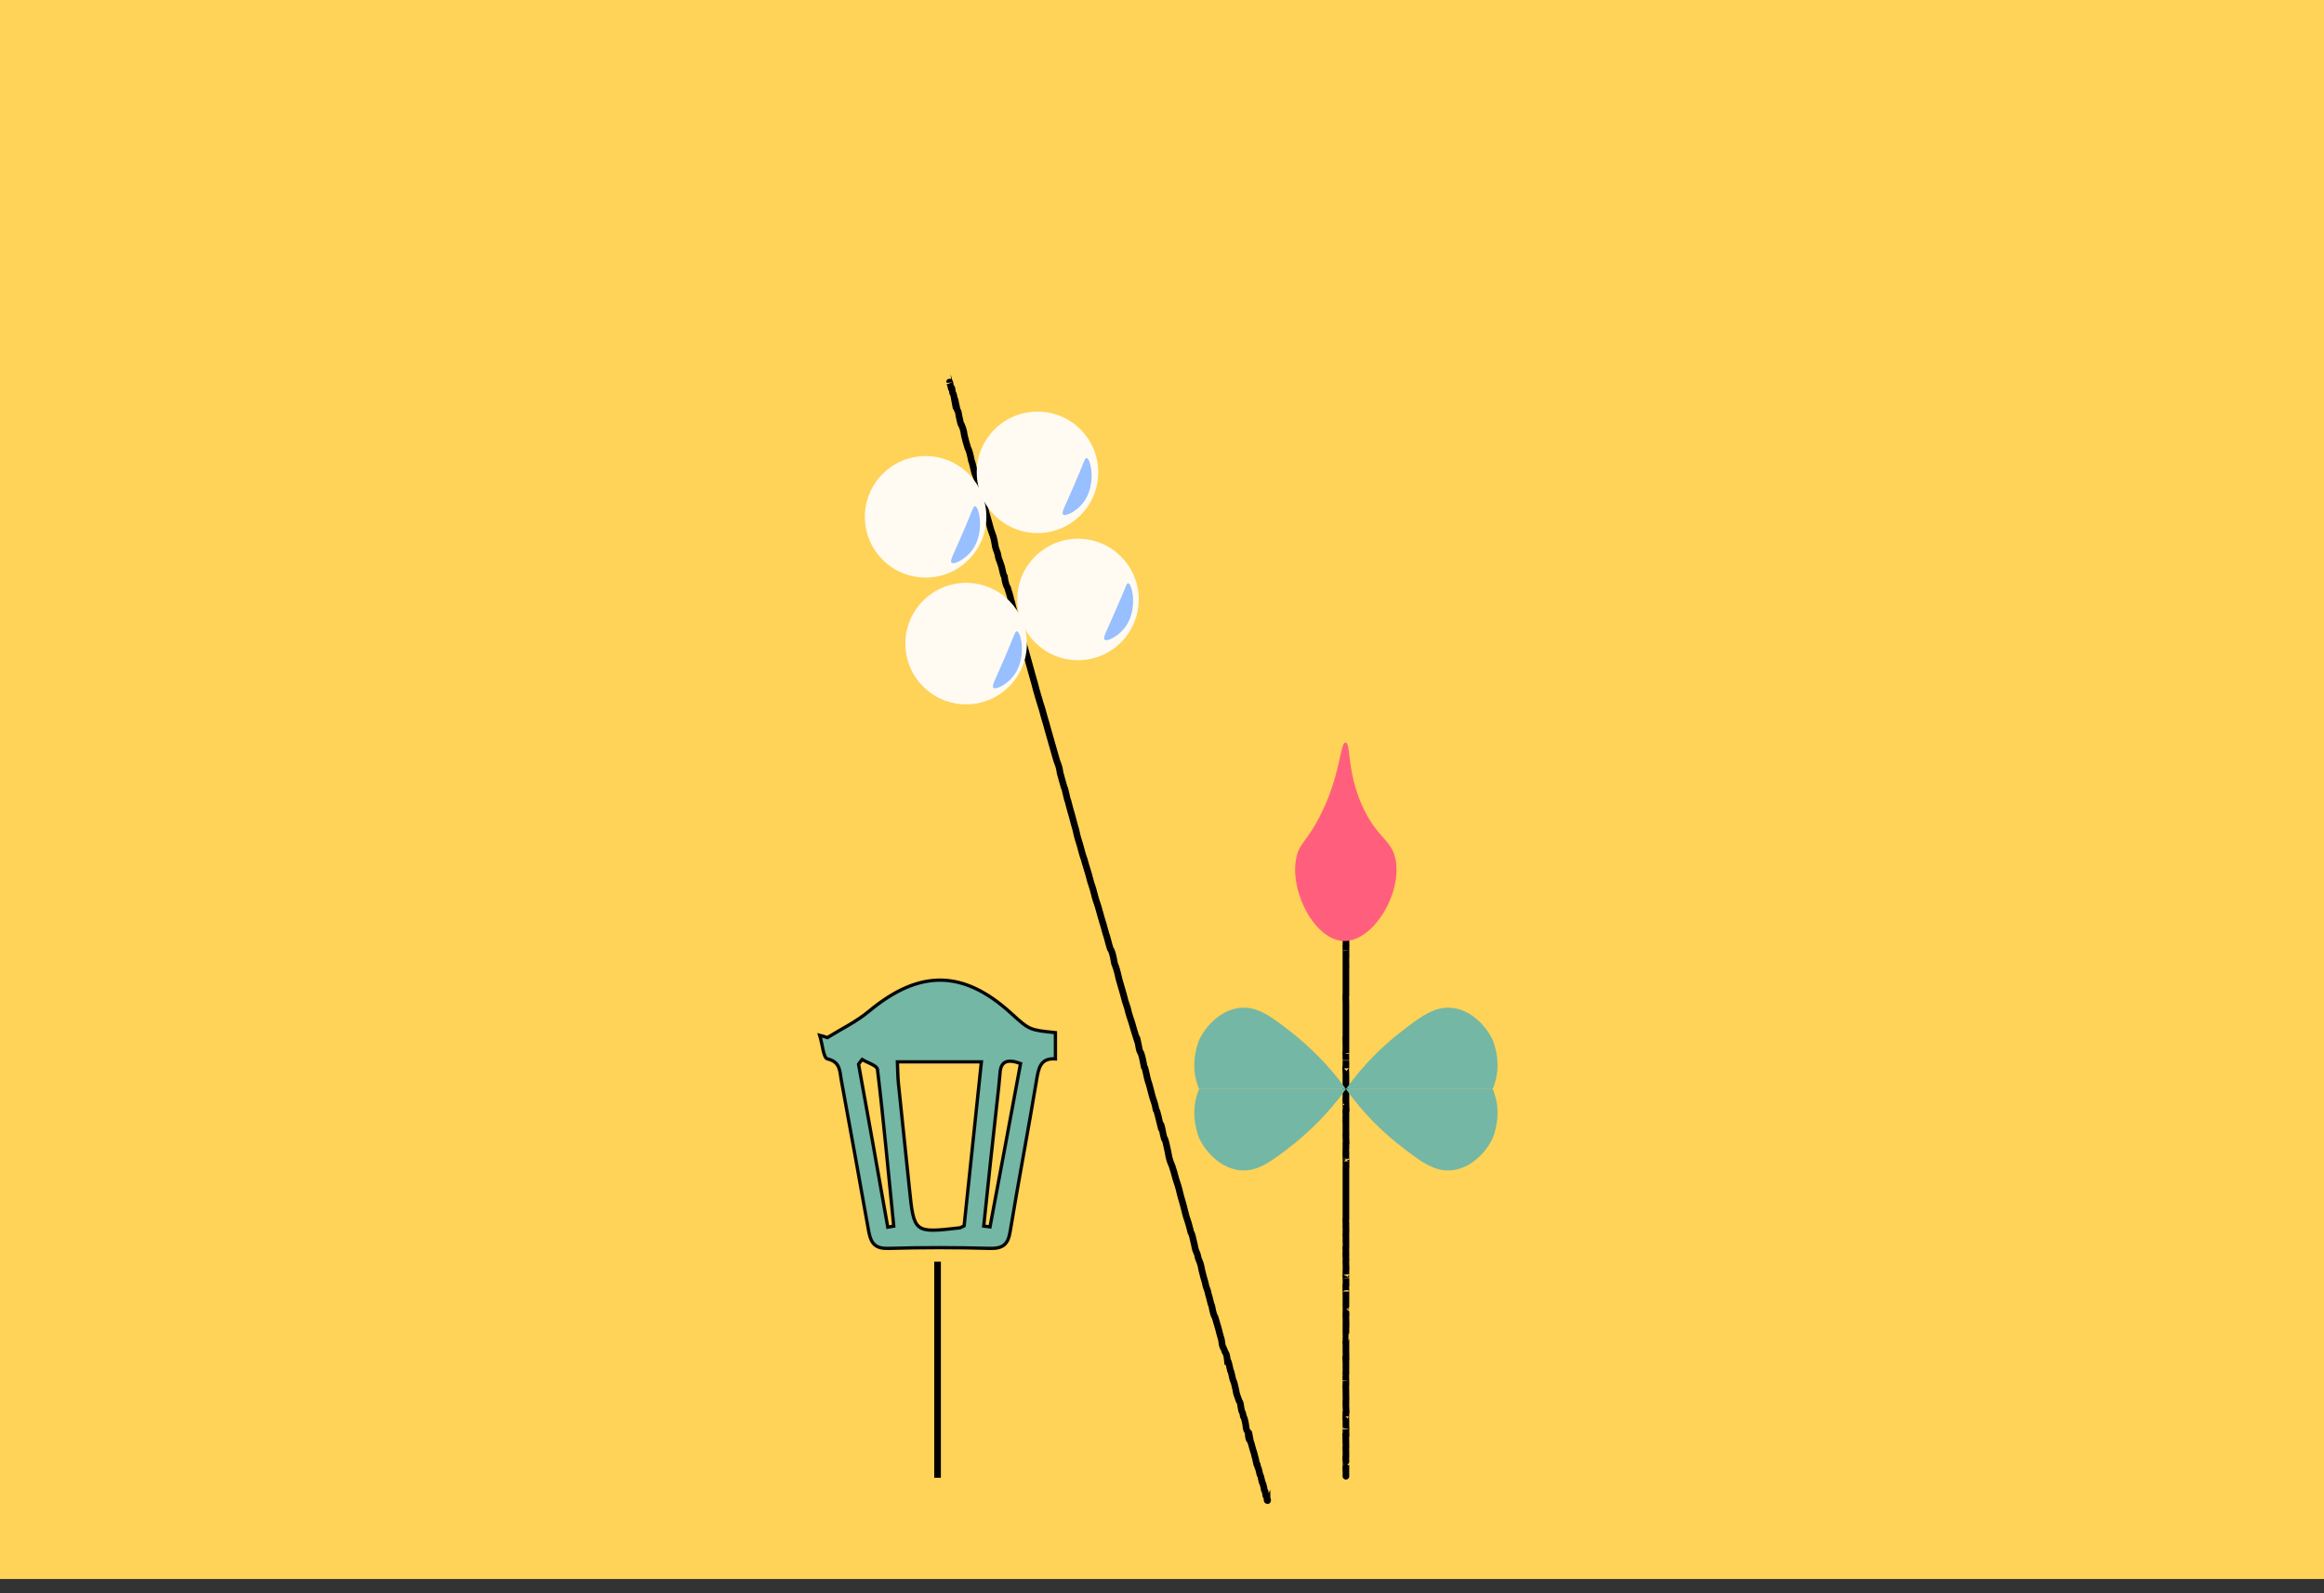 <?xml version="1.0" encoding="utf-8"?>
<!-- Generator: Adobe Illustrator 22.1.0, SVG Export Plug-In . SVG Version: 6.00 Build 0)  -->
<svg version="1.1" id="Calque_1" xmlns="http://www.w3.org/2000/svg" xmlns:xlink="http://www.w3.org/1999/xlink" x="0px" y="0px"
	 viewBox="0 0 700 480" style="enable-background:new 0 0 700 480;" xml:space="preserve">
<rect x="0" y="0" width="700" height="480" fill="#333333" stroke="none"/>
<style type="text/css">
	.st0{fill:#DAECFF;}
	.st1{fill:#FFD258;}
	.st2{fill:#FBCEC6;}
	.st3{fill:#ADCCFF;}
	.st4{fill:#FF5F7D;}
	.st5{fill:none;stroke:#000000;stroke-width:2;stroke-miterlimit:10;}
	.st6{fill:#FFFBF2;}
	.st7{fill:#73B7A4;}
	.st8{fill:none;stroke:#000000;stroke-miterlimit:10;}
	.st9{fill:#98BFFF;}
	.st10{fill:#FFD258;stroke:#000000;stroke-width:2;stroke-miterlimit:10;}
	.st11{fill:#FEF0E1;stroke:#070707;stroke-miterlimit:10;}
	.st12{fill:#D3A533;}
	.st13{fill:#FFB5C0;stroke:#020202;stroke-miterlimit:10;}
	.st14{fill:#FF8E9E;}
	.st15{fill:#FF8E9E;stroke:#000000;stroke-miterlimit:10;}
	.st16{fill:#EA5B70;}
	.st17{fill:#020202;}
	.st18{fill:#FFD258;stroke:#050505;stroke-width:0.5;stroke-miterlimit:10;}
	.st19{fill:#FEF0E1;stroke:#020202;stroke-width:0.5;stroke-miterlimit:10;}
	.st20{fill:#DDB143;}
	.st21{fill:#D6AF8B;}
	.st22{fill:#FFFBF2;stroke:#020202;stroke-width:2;stroke-miterlimit:10;}
	.st23{fill:#FF5F7D;stroke:#020202;stroke-width:2;stroke-miterlimit:10;}
	.st24{fill:#FFFFFF;}
	.st25{fill:#ADCCFF;stroke:#020202;stroke-width:2;stroke-miterlimit:10;}
	.st26{fill:#FFD258;stroke:#050505;stroke-width:2;stroke-miterlimit:10;}
	.st27{fill:#85AAE0;}
	.st28{fill:#C99E32;}
	.st29{fill:#FFCF47;stroke:#020202;stroke-miterlimit:10;}
	.st30{fill:#FF5F7D;stroke:#050505;stroke-width:2;stroke-miterlimit:10;}
	.st31{fill:#F36B7F;stroke:#000000;stroke-miterlimit:10;}
	.st32{fill:#DBA92C;}
	.st33{fill:#73B7A4;stroke:#020202;stroke-width:2;stroke-miterlimit:10;}
	.st34{fill:#FFCF47;stroke:#020202;stroke-width:2;stroke-miterlimit:10;}
	.st35{fill:#99C6B8;}
	.st36{fill:#E2B23B;}
	.st37{fill:#C11A3E;}
	.st38{fill:#FEF0E1;stroke:#020202;stroke-miterlimit:10;}
	.st39{fill:#ADCCFF;stroke:#020202;stroke-miterlimit:10;}
	.st40{fill:#FFD258;stroke:#0C0C0C;stroke-width:0.75;stroke-miterlimit:10;}
	.st41{fill:#ADCCFF;stroke:#050505;stroke-width:2;stroke-miterlimit:10;}
	.st42{fill:#73B7A4;stroke:#050505;stroke-width:2;stroke-miterlimit:10;}
	.st43{fill:#FFFBF2;stroke:#050505;stroke-width:2;stroke-miterlimit:10;}
	.st44{fill:#FEF0E1;stroke:#020202;stroke-width:2;stroke-miterlimit:10;}
	.st45{fill:#D8A830;}
	.st46{fill:#FF5F7D;stroke:#050505;stroke-miterlimit:10;}
	.st47{fill:#73B7A4;stroke:#020202;stroke-miterlimit:10;}
	.st48{fill:#E8D2BF;}
	.st49{fill:#FFD258;stroke:#0A0A0A;stroke-width:2;stroke-miterlimit:10;}
	.st50{fill:#D8AB3A;}
	.st51{fill:#FFD258;stroke:#050505;stroke-miterlimit:10;}
	.st52{fill:#FBCEC6;stroke:#070707;stroke-miterlimit:10;}
	.st53{fill:#D84161;}
	.st54{fill:#FFD258;stroke:#0A0A0A;stroke-miterlimit:10;}
	.st55{fill:#FFD258;stroke:#0A0A0A;stroke-width:3;stroke-miterlimit:10;}
	.st56{fill:none;stroke:#0A0A0A;stroke-width:2;stroke-miterlimit:10;}
	.st57{fill:#FF5F7D;stroke:#000000;stroke-miterlimit:10;}
	.st58{fill:#FFD258;stroke:#000000;stroke-miterlimit:10;}
	.st59{fill:#FF5F7D;stroke:#050505;stroke-width:0.75;stroke-miterlimit:10;}
	.st60{fill:#FEF0E1;stroke:#020202;stroke-width:0.75;stroke-miterlimit:10;}
	.st61{fill:#FF5F7D;stroke:#050505;stroke-width:0.25;stroke-miterlimit:10;}
	.st62{fill:#FFD258;stroke:#0A0A0A;stroke-width:0.75;stroke-miterlimit:10;}
	.st63{fill:#73B7A4;stroke:#020202;stroke-width:0.25;stroke-miterlimit:10;}
	.st64{fill:#FBCEC6;stroke:#020202;stroke-miterlimit:10;}
	.st65{fill:#73B7A4;stroke:#020202;stroke-width:0.75;stroke-miterlimit:10;}
	.st66{fill:#73B7A4;stroke:#070707;stroke-miterlimit:10;}
	.st67{fill:#FFFBF2;stroke:#070707;stroke-miterlimit:10;}
	.st68{fill:#E2B139;}
	.st69{fill:#FFFBF2;stroke:#020202;stroke-miterlimit:10;}
	.st70{fill:#ADCCFF;stroke:#020202;stroke-width:0.75;stroke-miterlimit:10;}
	.st71{fill:#FFFBF2;stroke:#020202;stroke-width:0.75;stroke-miterlimit:10;}
	.st72{fill:#FFD258;stroke:#050505;stroke-width:0.75;stroke-miterlimit:10;}
	.st73{fill:#FBCEC6;stroke:#020202;stroke-width:0.75;stroke-miterlimit:10;}
	.st74{fill:#73B7A4;stroke:#050505;stroke-miterlimit:10;}
	.st75{fill:#73B7A4;stroke:#050505;stroke-width:0.75;stroke-miterlimit:10;}
	.st76{fill:#E2C2A6;}
	.st77{fill:#DBC69E;}
	.st78{fill:#D39C94;}
	.st79{fill:#E0B344;}
	.st80{fill:#E0AE32;}
	.st81{fill:#4F9982;}
	.st82{fill:#DDBA9B;}
	.st83{fill:#FF5F7D;stroke:#000000;stroke-width:0.75;stroke-miterlimit:10;}
	.st84{fill:#FFD258;stroke:#000000;stroke-width:0.75;stroke-miterlimit:10;}
	.st85{fill:none;stroke:#000000;stroke-width:0.5;stroke-miterlimit:10;}
	.st86{opacity:0.43;fill:#7F3B48;}
	.st87{opacity:0.88;fill:#98BFFF;}
	.st88{opacity:0.75;fill:#FFFBF2;}
	.st89{opacity:0.88;fill:#719BD8;}
	.st90{opacity:0.75;fill:#EAD9B7;}
	.st91{fill:#FEF0E1;}
	.st92{fill:none;stroke:#070707;stroke-miterlimit:10;}
	.st93{fill:#C1962B;}
	.st94{fill:#D6B154;}
	.st95{fill:#5DA08B;}
	.st96{fill:#C6961E;}
</style>
<rect x="-2.5" y="-0.6" class="st1" width="703.1" height="476.3"/>
<path class="st5" d="M405.4,248.8c0,0,0,9.4,0,24.1c0,1,0,2.1,0,3.2c0,0.4,0,0.8,0,1.3s0,1.1,0,2c0-0.1,0,0.7,0,2
	c0,0.1-0.1-0.1,0,1.5c0,1.9,0.1,3.7,0,2.1c-0.1-0.7,0.1,2,0,1.5c0.1,2.1,0,1.6,0,1.8c0,1.3,0,1.2,0,1.9c0.1,1.6,0,1.3,0,1.3
	c0,0.8,0,1,0,2.6c0,1.5,0,1.4,0,1.9c0,0.1,0,1.9,0,2.1c0,1.1,0,1.7,0,2c-0.1-1,0,1.6,0,2.1c0,0.6,0,1.6,0,1.9c0,0.7,0,0.6,0,2.3
	c0,0.4,0,1.5,0,1.9c0-0.2,0,1.3,0,2.3c0,0.8,0,1,0,1.8c-0.1-0.2,0,1.2,0,2.6c0,0.3,0,1.2,0,2.2c-0.1-1,0,1.2,0,2.2
	c0-0.1,0,0.9,0,2.4c-0.1-1-0.1,0.2,0,2.1c0,1.1,0,1.7,0,2.2c0,0,0,1.1,0,2.3c0,1.1,0,1.4,0,2.3c-0.1-0.4,0.1,3.2,0,2.2
	c0.2,3.8,0,0.4,0,1.3c0.1,1.8-0.1-1.2,0,1.2c0-0.4-0.1-1.7,0,0.5c0,1.4-0.1-0.3,0,1.6c0,1.3-0.1-1.4,0,1.2c0,1.5,0,1.2,0,1.2
	c0,0,0,0.9,0,1.2c0.1,2.8-0.1-0.7,0,1.1c0-0.4-0.1-0.4,0,0.7c0.1,1.9,0.1,1.7,0,1.7c0-1,0-0.1,0,1.1c0,1.1-0.1,0.4,0,1.1
	c0,0.3,0,1.5,0,1.2c-0.1-1.7,0-1.4,0,1.1c0-0.9,0.1,2.2,0,0.8c0,0.8,0.1,2.2,0,1.5c0,1.3,0,0.2,0,1.5c0,0.8,0,0.7,0,0.9
	c0-0.6,0,0.6,0,1.2c0,1.2,0,1.2,0,1c0,1,0,1.6,0,1.6c0,0.7,0,0.9,0,0.8c0,0.8,0,0.2,0,0.8c0,0.9,0-0.1,0,1.4c0,0.3,0,0.7,0,2
	c0-0.6,0-0.4,0,1.1c0,1,0,2.1,0,1.5c0,0.5,0-0.1,0,0.7c0,1.4,0,1.6,0,1.5c-0.1-0.7,0,1.5,0,1.1c0-0.6,0,1,0,1.2
	c-0.1-2,0.1,2.5,0,0.8c0-0.3,0,1.4,0,1.5c0,0.4-0.1-0.7,0,0.7c0,0,0,1.4,0,1.4c0.1,2.6,0,0.9,0,2.1c-0.1-1.4,0,0.2,0,1.4
	c0,0.5,0-0.2,0,0.9c0-0.6-0.1-2.1,0,0.5c0.1,1.8-0.1-0.1,0,1.7c0.1,3.5,0,0.4,0,2.1c0,0.6,0,0.7,0,1.1c-0.1-0.6,0,1.7,0,1.2
	c0.1,2.5,0,2.5,0,2c0-0.4-0.1-0.1,0,1.6c-0.1-1.8,0,1.2,0,0.4c0,0.8,0-0.1,0,1c0,1.2,0,0.5,0,1.2c0,1.9,0,1.6,0,2.1
	c0.1,2.6,0,1.1,0,1.5c0,1.4,0.1,1.9,0,0.5c0.1,0.6-0.1-1.1,0,1.8c0.1,3.4,0.1,2.7,0,0.8c0,0.1,0,0,0,1.4c0,1.5,0-1.1,0,1.9
	c0.1,2.9,0,1,0,2c0,1.3,0,1.5,0,1.9c-0.1-1.7-0.1-1.5,0-0.1c0,3.3,0,1.8,0,1.9c0.1,3.6-0.1,0.8,0,1.9c0.1,1.9,0,0,0,0.3
	c-0.1-1.1-0.1,0,0,1.4c0,0.7,0,0.3,0,1.7c0,0.9,0,0.4,0,0.4c0,1.7,0-0.1,0,1.4c-0.1-1.3,0,2.6,0,2c0,0.8,0,1.4,0,1.4
	c-0.1-0.7,0,0.7,0,2c0,0.5,0,0.6,0,1.2c0.1,1.7-0.1,0.9,0,1.6c0.1,0.8-0.1-1.2,0,1.5c0.1,1.1,0.1,3.1,0,1.6c0,0-0.1-0.1,0,1.3
	c0-1.4-0.1,0.6,0,1.4c0,0.6,0,1.6,0,1.3c0,0.3,0.1,2.9,0,1.2c0.1,3.5,0,1.3,0,1.3c0,1.9,0,0.8,0,1.1c-0.2-2.4,0,0.3,0,1.2
	c-0.1-0.8,0,1.2,0,0.7c-0.1-3,0-0.6,0,0.1c0-0.4,0,1.2,0,1.3c-0.1-1.1,0,1,0,0.9c0,0.9,0-1.2,0,1c0,1.6,0-0.4,0,1
	c-0.1-1.7,0,2.4,0,0.7c0.1,2,0,0.5,0,1.4c0,0.5,0,2.2,0,1.2c0,0-0.1-1.3,0,1c0-0.1,0,1.3,0,0.7c0,1.1,0,0.6,0,0.4c0,0.8,0-2.1,0,0.1
	"/>
<path class="st7" d="M405.4,328.1h-44.2c-0.2,0.4-0.4,0.9-0.6,1.6c-2.2,6.7,0.5,12.9,0.6,13.2c2,4.2,6.3,8.8,11.8,9.6
	c5.6,0.8,9.9-2.5,17-8.1C394,341.1,399.8,335.9,405.4,328.1z"/>
<path class="st7" d="M405.4,328.1h44.2c0.2,0.4,0.4,0.9,0.6,1.6c2.2,6.7-0.5,12.9-0.6,13.2c-2,4.2-6.3,8.8-11.8,9.6
	c-5.6,0.8-9.9-2.5-17-8.1C416.7,341.1,411,335.9,405.4,328.1z"/>
<path class="st7" d="M405.4,328.1h44.2c0.2-0.4,0.4-0.9,0.6-1.6c2.2-6.7-0.5-12.9-0.6-13.2c-2-4.2-6.3-8.8-11.8-9.6
	c-5.6-0.8-9.9,2.5-17,8.1C416.7,315.1,411,320.3,405.4,328.1z"/>
<path class="st7" d="M405.4,328.1h-44.2c-0.2-0.4-0.4-0.9-0.6-1.6c-2.2-6.7,0.5-12.9,0.6-13.2c2-4.2,6.3-8.8,11.8-9.6
	c5.6-0.8,9.9,2.5,17,8.1C394,315.1,399.8,320.3,405.4,328.1z"/>
<path class="st4" d="M420.3,258.7c2.2,10.2-6.6,25-15.5,24.8c-8.6-0.2-16.3-14.5-14.4-24.8c0.9-4.8,3.2-5,7.2-12.9
	c6.3-12.3,6-22.2,7.7-22.1c1.7,0.1,0.2,9.4,5.6,20.3C415.1,252.6,419,252.9,420.3,258.7z"/>
<g id="o35P5Y.tif">
	<g>
		<path class="st66" d="M249.2,312.6c4.2-2.6,8.8-4.8,12.6-8c15.2-12.6,28.4-12.5,42.9,0.8c5.4,4.9,5.4,4.9,13.2,5.7
			c0,2.5,0,5,0,7.9c-4.6-0.3-5.1,2.9-5.7,6.5c-2.5,15.1-5.4,30.1-7.9,45.3c-0.6,3.9-2,5.4-6.1,5.3c-10.2-0.3-20.4-0.3-30.6,0
			c-3.9,0.1-5.2-1.4-5.9-4.9c-2.7-15.3-5.5-30.5-8.3-45.8c-0.5-2.6-0.2-5.5-4.2-6.4c-1.2-0.3-1.5-4.6-2.3-7.1
			C247.7,312.1,248.4,312.3,249.2,312.6z M290.4,369.3c1.7-16.1,3.4-32.5,5.2-49.4c-8.8,0-16.8,0-25.3,0c0.1,2.3,0.1,4.4,0.3,6.4
			c1.1,10.5,2.2,21.1,3.3,31.6c1.4,13.6,1.4,13.6,15.3,12C289.4,369.8,289.6,369.7,290.4,369.3z M296.3,369.4
			c0.6,0.1,1.3,0.1,1.9,0.2c3.1-16.5,6.2-32.9,9.2-49.2c-4.1-1.5-6-0.6-6.2,3c-0.2,2.6-0.5,5.3-0.8,7.9
			C299,343.9,297.6,356.7,296.3,369.4z M267.4,369.7c0.6-0.1,1.2-0.2,1.8-0.3c-1.6-15.7-3-31.5-4.9-47.2c-0.1-1.2-3-2-4.6-3
			c-0.4,0.5-0.8,0.9-1.1,1.4C261.6,337,264.5,353.3,267.4,369.7z"/>
	</g>
</g>
<line class="st5" x1="282.4" y1="380.1" x2="282.4" y2="445.2"/>
<path class="st5" d="M286,115.1c0,0,0-0.1,0.1,0.2c0-0.3,0.1,0.9,0.2,0.6c0.1,0.3,0.2,1.5,0.3,1.1c0.1-0.8,0.3,1.6,0.4,1.5
	c0.2,0.1,0.3,0.7,0.5,1.8c0.2-0.4,0.4,1.8,0.6,2.2c0.2,1.6,0.5,0.7,0.7,2.6c0.3,1.2,0.5,2.7,0.8,2.9c0.3,0.9,0.6,1.1,0.9,3.3
	c0.3,1.3,0.7,2.7,1,3.6c0.4,0.8,0.7,1.8,1.1,3.9c0.4,0.8,0.8,3.5,1.2,4.2c0.4,1.1,0.8,1.9,1.3,4.5c0.4,1.6,0.9,3.1,1.3,4.7
	s0.9,3.3,1.4,5c0.3,1,0.6,2.4,0.9,3.1c0.3,0.8,0.6,1.5,0.9,3.2c0.3,2.2,0.6,2.2,0.9,3.3c0.3,2,0.6,1.9,1,3.4c0.3,0.5,0.6,3.1,1,3.4
	c0.3,2.1,0.7,3.1,1,3.5c0.3,1.2,0.7,2,1,3.6c0.3,0.7,0.7,2.9,1,3.7c0.3,1.8,0.7,1.7,1.1,3.7c0.4,1.2,0.7,2.4,1.1,3.8
	c0.4,1.3,0.7,2.5,1.1,3.9c0.4,1.3,0.7,2.6,1.1,3.9c0.4,1.3,0.7,2.7,1.1,4c0.4,1.3,0.8,2.8,1.1,4c0.4,1.5,0.8,2.7,1.2,4.1
	c0.4,1.2,0.8,2.5,1.2,4.1c0.4,1.2,0.8,2.8,1.2,4.2c0.4,1.5,0.8,2.9,1.2,4.2c0.4,1.5,0.8,2.9,1.2,4.2c0.4,1.7,0.8,1.5,1.2,4.3
	c0.4,1.6,0.8,2.9,1.2,4.3c0.4,0.6,0.8,3.5,1.2,4.3c0.4,1.5,0.8,3.2,1.2,4.4c0.4,1.6,0.8,2.9,1.2,4.4c0.4,2,0.8,3.1,1.2,4.4
	c0.4,1.5,0.8,3.1,1.3,4.4c0.4,1.6,0.8,2.6,1.3,4.4c0.4,1.7,0.8,3,1.3,4.4c0.4,1.5,0.8,3.2,1.3,4.5c0.4,1.1,0.8,2.9,1.3,4.5
	c0.4,1.3,0.8,2.6,1.3,4.5c0.4,1,0.8,3,1.3,4.5c0.4,0.5,0.8,1.5,1.3,4.5c0.4,1,0.8,2.1,1.3,4.5c0.4,1.5,0.8,2.7,1.3,4.5
	c0.4,1.7,0.8,3,1.3,4.4c0.4,1.8,0.8,2.9,1.3,4.4c0.4,1.3,0.8,2.9,1.3,4.4c0.4-0.3,0.8,3.7,1.2,4.4c0.4,0.2,0.8,2.3,1.2,4.4
	c0.4,0.3,0.8,3.2,1.2,4.4c0.4,1,0.8,2.9,1.2,4.3c0.4,1.6,0.8,2,1.2,4.3c0.4,0.4,0.8,2.8,1.2,4.3c0.4-0.5,0.8,2.8,1.2,4.2
	c0.4,0.1,0.8,2.5,1.2,4.2c0.4,2.6,0.8,3.2,1.2,4.2c0.4,1.2,0.8,2.5,1.2,4.1c0.4,1.2,0.8,2.3,1.2,4.1c0.4,1.7,0.8,2.7,1.1,4
	c0.4,1.4,0.8,3.4,1.1,4c0.4,1.1,0.7,2.4,1.1,3.9c0.4,0.4,0.7,2.4,1.1,3.9c0.4,2.4,0.7,1.6,1.1,3.8c0.4,1.2,0.7,1.3,1.1,3.7
	c0.3,1.3,0.7,2.7,1,3.7c0.3,1.8,0.7,1.9,1,3.6c0.3,0.8,0.7,3,1,3.5c0.3,1.8,0.7,3,1,3.4c0.3,1.1,0.6,2.1,1,3.4
	c0.3,1.4,0.6,2.2,0.9,3.3c0.3,2.7,0.6,2.2,0.9,3.2c0.3,1.1,0.6,0.4,0.9,3.1c0.3-0.1,0.6,1.7,0.9,3c0.3,0.3,0.6,2.4,0.8,2.9
	c0.3,0.5,0.5,1.4,0.8,2.8c0.3,1.8,0.5,1.9,0.8,2.8c0.3,1.3,0.5,0.3,0.8,2.7c0.2,1.6,0.5,1,0.7,2.6c0.2,0.2,0.5,1.2,0.7,2.4
	c0.2,2,0.4,1.9,0.7,2.3c0.2,2.6,0.4,2.5,0.6,2.2c0.2,1.1,0.4,1.1,0.6,2.1c0.2,0.9,0.4,1.3,0.6,2c0.2,0.9,0.4,1.5,0.5,1.9
	c0.2,0.9,0.3,1.8,0.5,1.8c0.2,1.1,0.3,0.6,0.5,1.6c0.1,0.4,0.3,1.4,0.4,1.5c0.1,0,0.3,0.9,0.4,1.4c0.1,0.5,0.2,0.8,0.4,1.2
	c0.1,0.5,0.2,0.6,0.3,1.1c0.1,1.1,0.2,0.8,0.3,1c0.1,0.7,0.2,0.7,0.2,0.8c0.1,1.4,0.1-0.1,0.2,0.7c0.1,0.1,0.1,0.6,0.2,0.5
	c0,0.4,0.1,1.4,0.1,0.4c0-0.4,0.1,1.1,0.1,0.2c0-0.3,0,0.9,0,0.1"/>
<circle class="st6" cx="312.5" cy="142.3" r="18.3"/>
<circle class="st6" cx="278.8" cy="155.7" r="18.3"/>
<circle class="st6" cx="324.7" cy="180.6" r="18.3"/>
<circle class="st6" cx="291" cy="193.9" r="18.3"/>
<path class="st9" d="M327.3,138c1.3,0.2,3,8.2-1,13.4c-2,2.6-5.3,4.3-6.1,3.6c-0.6-0.6,0.6-2.4,3.4-9
	C326.5,139.4,326.7,137.9,327.3,138z"/>
<path class="st9" d="M339.8,175.7c1.3,0.2,3,8.2-1,13.4c-2,2.6-5.3,4.3-6.1,3.6c-0.6-0.6,0.6-2.4,3.4-9
	C339.1,177,339.3,175.6,339.8,175.7z"/>
<path class="st9" d="M293.7,152.5c1.3,0.2,3,8.2-1,13.4c-2,2.6-5.3,4.3-6.1,3.6c-0.6-0.6,0.6-2.4,3.4-9
	C292.9,153.9,293.1,152.4,293.7,152.5z"/>
<path class="st9" d="M306.3,190.2c1.3,0.2,3,8.2-1,13.4c-2,2.6-5.3,4.3-6.1,3.6c-0.6-0.6,0.6-2.4,3.4-9
	C305.5,191.5,305.7,190.1,306.3,190.2z"/>
</svg>
